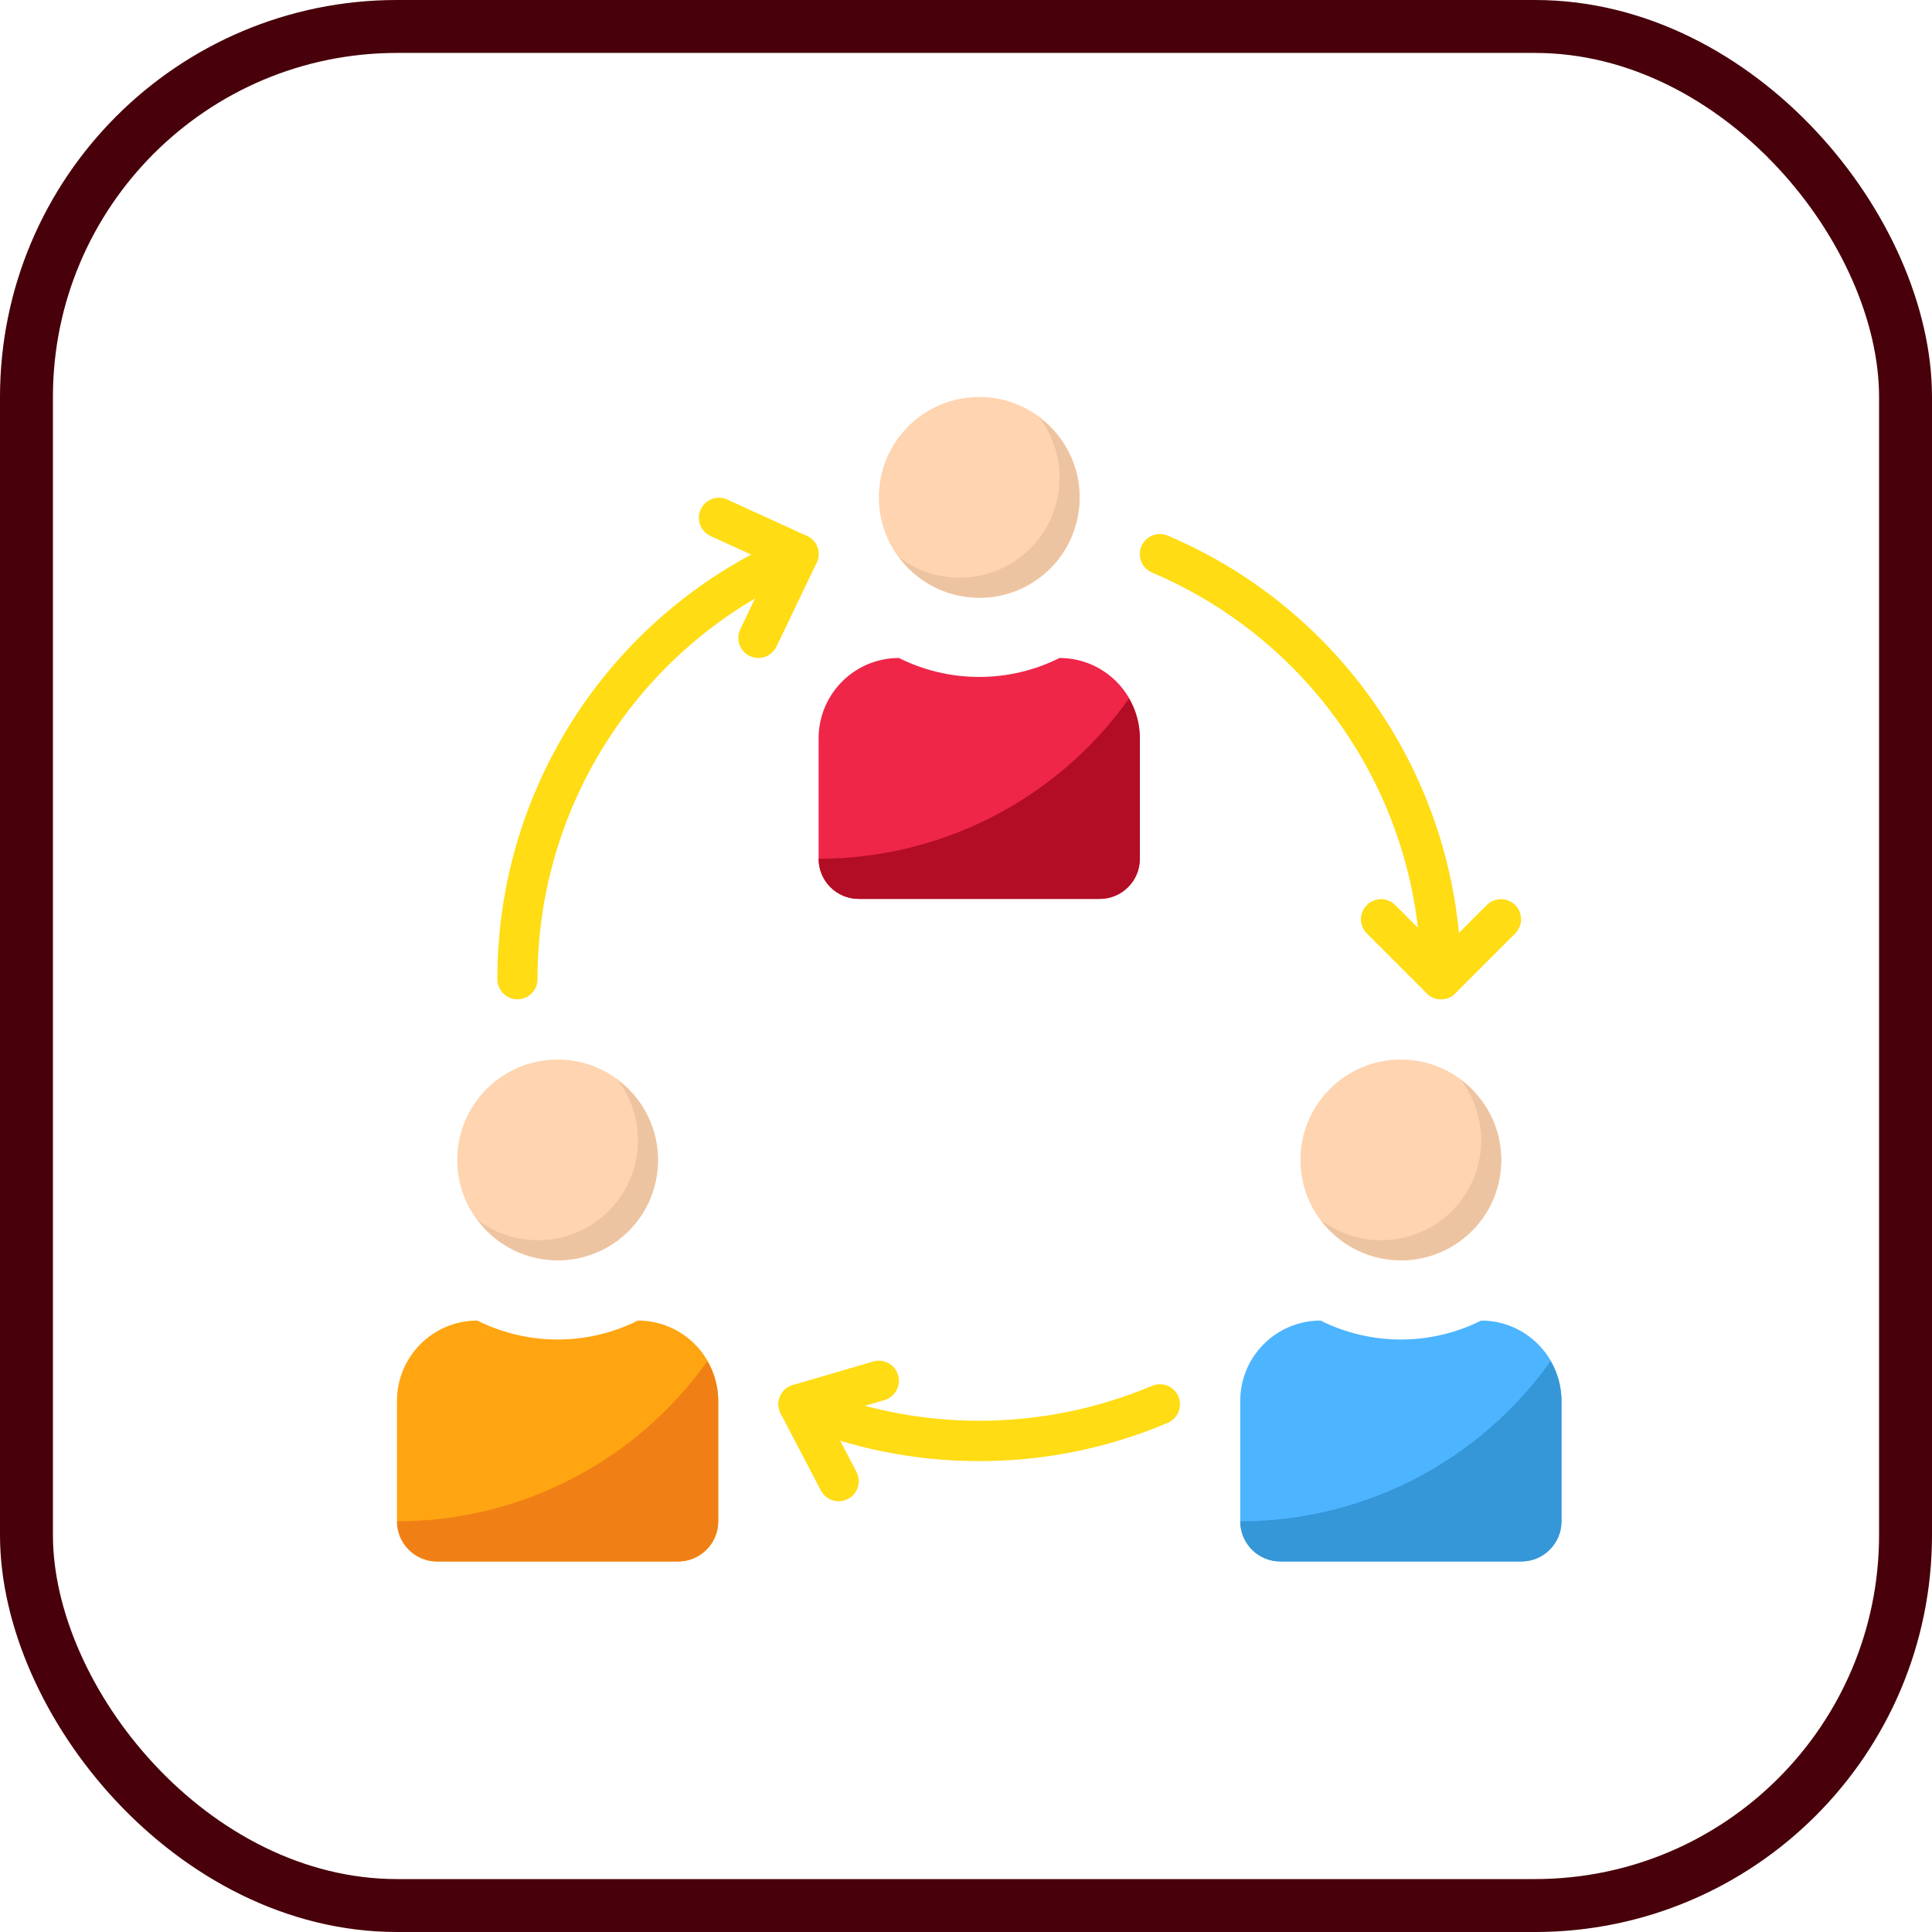 <?xml version="1.0" encoding="UTF-8"?>
<svg width="73px" height="73px" viewBox="0 0 73 73" version="1.1" xmlns="http://www.w3.org/2000/svg" xmlns:xlink="http://www.w3.org/1999/xlink">
    <!-- Generator: Sketch 51.3 (57544) - http://www.bohemiancoding.com/sketch -->
    <title>advanced/share</title>
    <desc>Created with Sketch.</desc>
    <defs>
        <rect id="path-1" x="0" y="0" width="69" height="69" rx="14"></rect>
    </defs>
    <g id="advanced/share" stroke="none" stroke-width="1" fill="none" fill-rule="evenodd">
        <g id="container" transform="translate(2, 2)">
            <mask id="mask-2" fill="white">
                <use xlink:href="#path-1"></use>
            </mask>
            <rect stroke="#48000A" stroke-width="2" x="-1" y="-1" width="71" height="71" rx="14"></rect>
        </g>
        <g id="collaboration" transform="translate(15, 15)" fill-rule="nonzero">
            <path d="M15.931,17.448 L15.931,12.896 C15.931,11.221 17.29,9.862 18.965,9.862 C20.876,10.817 23.124,10.817 25.034,9.862 C26.71,9.862 28.069,11.221 28.069,12.896 L28.069,17.448 C28.069,18.286 27.39,18.965 26.552,18.965 L17.448,18.965 C16.61,18.966 15.931,18.287 15.931,17.448 Z" id="Shape" fill="#EF2648"></path>
            <circle id="Oval" fill="#FFD4B0" cx="22" cy="3.793" r="3.793"></circle>
            <g id="Group" transform="translate(3.781, 3.781)" fill="#FFDC13">
                <path d="M0.771,18.977 C0.352,18.977 0.012,18.638 0.012,18.219 C0.005,10.913 4.369,4.313 11.094,1.459 C11.479,1.295 11.925,1.474 12.089,1.859 C12.253,2.244 12.074,2.691 11.689,2.854 C5.524,5.471 1.523,11.522 1.529,18.219 C1.529,18.638 1.189,18.977 0.771,18.977 Z" id="Shape"></path>
                <path d="M35.667,18.977 C35.248,18.977 34.908,18.638 34.908,18.219 C34.914,11.522 30.913,5.471 24.749,2.854 C24.364,2.691 24.184,2.245 24.348,1.859 C24.512,1.474 24.958,1.295 25.344,1.459 C32.068,4.313 36.432,10.913 36.426,18.219 C36.426,18.638 36.086,18.977 35.667,18.977 Z" id="Shape"></path>
                <path d="M18.219,36.426 C15.771,36.43 13.347,35.938 11.094,34.979 C10.708,34.815 10.529,34.369 10.693,33.984 C10.857,33.598 11.303,33.419 11.689,33.583 C15.865,35.342 20.573,35.342 24.749,33.583 C25.134,33.419 25.58,33.598 25.744,33.984 C25.908,34.369 25.729,34.815 25.344,34.979 C23.091,35.938 20.667,36.43 18.219,36.426 Z" id="Shape"></path>
                <path d="M12.908,37.943 C12.625,37.944 12.366,37.787 12.235,37.536 L10.718,34.632 C10.523,34.261 10.667,33.802 11.038,33.609 C11.082,33.586 11.129,33.567 11.177,33.553 L14.212,32.663 C14.614,32.545 15.036,32.776 15.153,33.178 C15.271,33.58 15.04,34.002 14.638,34.12 L12.49,34.749 L13.58,36.833 C13.775,37.205 13.631,37.663 13.26,37.856 C13.151,37.913 13.031,37.943 12.908,37.943 Z" id="Shape"></path>
                <path d="M35.667,18.977 C35.466,18.977 35.273,18.898 35.131,18.755 L32.855,16.479 C32.563,16.178 32.572,15.698 32.874,15.407 C33.168,15.123 33.634,15.123 33.928,15.407 L35.667,17.146 L37.407,15.407 C37.708,15.115 38.188,15.124 38.479,15.426 C38.763,15.72 38.763,16.186 38.479,16.479 L36.203,18.755 C36.062,18.898 35.868,18.977 35.667,18.977 Z" id="Shape"></path>
                <path d="M9.874,6.081 C9.76,6.081 9.649,6.055 9.546,6.005 C9.169,5.824 9.01,5.371 9.191,4.993 L10.374,2.524 L8.043,1.462 C7.669,1.273 7.518,0.818 7.707,0.444 C7.885,0.09 8.306,-0.067 8.672,0.083 L11.707,1.469 C12.088,1.644 12.254,2.095 12.079,2.476 C12.077,2.479 12.076,2.482 12.074,2.485 L10.557,5.651 C10.431,5.913 10.165,6.08 9.874,6.081 Z" id="Shape"></path>
            </g>
            <path d="M24.267,0.768 C25.528,2.43 25.202,4.799 23.541,6.06 C22.191,7.084 20.324,7.084 18.975,6.06 C20.221,7.736 22.59,8.085 24.267,6.84 C25.943,5.594 26.292,3.224 25.047,1.548 C24.826,1.251 24.563,0.988 24.267,0.768 Z" id="Shape" fill="#EDC4A2"></path>
            <circle id="Oval" fill="#FFD4B0" cx="37.931" cy="28.828" r="3.793"></circle>
            <path d="M40.198,25.802 C41.459,27.464 41.133,29.834 39.472,31.094 C38.122,32.118 36.255,32.118 34.906,31.094 C36.152,32.771 38.521,33.12 40.198,31.874 C41.874,30.629 42.223,28.259 40.978,26.582 C40.757,26.285 40.494,26.022 40.198,25.802 Z" id="Shape" fill="#EDC4A2"></path>
            <circle id="Oval" fill="#FFD4B0" cx="6.069" cy="28.828" r="3.793"></circle>
            <path d="M8.336,25.802 C9.597,27.464 9.271,29.834 7.61,31.094 C6.26,32.118 4.393,32.118 3.044,31.094 C4.29,32.771 6.659,33.12 8.336,31.874 C10.012,30.628 10.361,28.259 9.116,26.582 C8.895,26.285 8.632,26.022 8.336,25.802 Z" id="Shape" fill="#EDC4A2"></path>
            <path d="M15.931,17.448 C15.931,18.286 16.61,18.965 17.448,18.965 L26.552,18.965 C27.39,18.965 28.069,18.286 28.069,17.448 L28.069,12.896 C28.066,12.368 27.924,11.851 27.657,11.396 C24.959,15.193 20.589,17.448 15.931,17.448 Z" id="Shape" fill="#B20D24"></path>
            <path d="M0,42.483 L0,37.931 C0,36.255 1.359,34.897 3.034,34.897 C4.945,35.852 7.193,35.852 9.103,34.897 C10.779,34.897 12.138,36.255 12.138,37.931 L12.138,42.483 C12.138,43.321 11.459,44 10.621,44 L1.517,44 C0.679,44 0,43.321 0,42.483 Z" id="Shape" fill="#FFA511"></path>
            <path d="M0,42.483 C0,43.321 0.679,44 1.517,44 L10.621,44 C11.459,44 12.138,43.321 12.138,42.483 L12.138,37.931 C12.135,37.403 11.993,36.886 11.726,36.43 C9.028,40.227 4.658,42.483 0,42.483 Z" id="Shape" fill="#F08015"></path>
            <path d="M31.862,42.483 L31.862,37.931 C31.862,36.255 33.221,34.897 34.897,34.897 C36.807,35.852 39.055,35.852 40.966,34.897 C42.641,34.897 44,36.255 44,37.931 L44,42.483 C44,43.321 43.321,44 42.483,44 L33.379,44 C32.541,44 31.862,43.321 31.862,42.483 Z" id="Shape" fill="#4DB5FF"></path>
            <path d="M31.862,42.483 C31.862,43.321 32.541,44 33.379,44 L42.483,44 C43.321,44 44,43.321 44,42.483 L44,37.931 C43.997,37.403 43.855,36.886 43.588,36.43 C40.89,40.227 36.52,42.483 31.862,42.483 Z" id="Shape" fill="#3596D8"></path>
        </g>
    </g>
</svg>